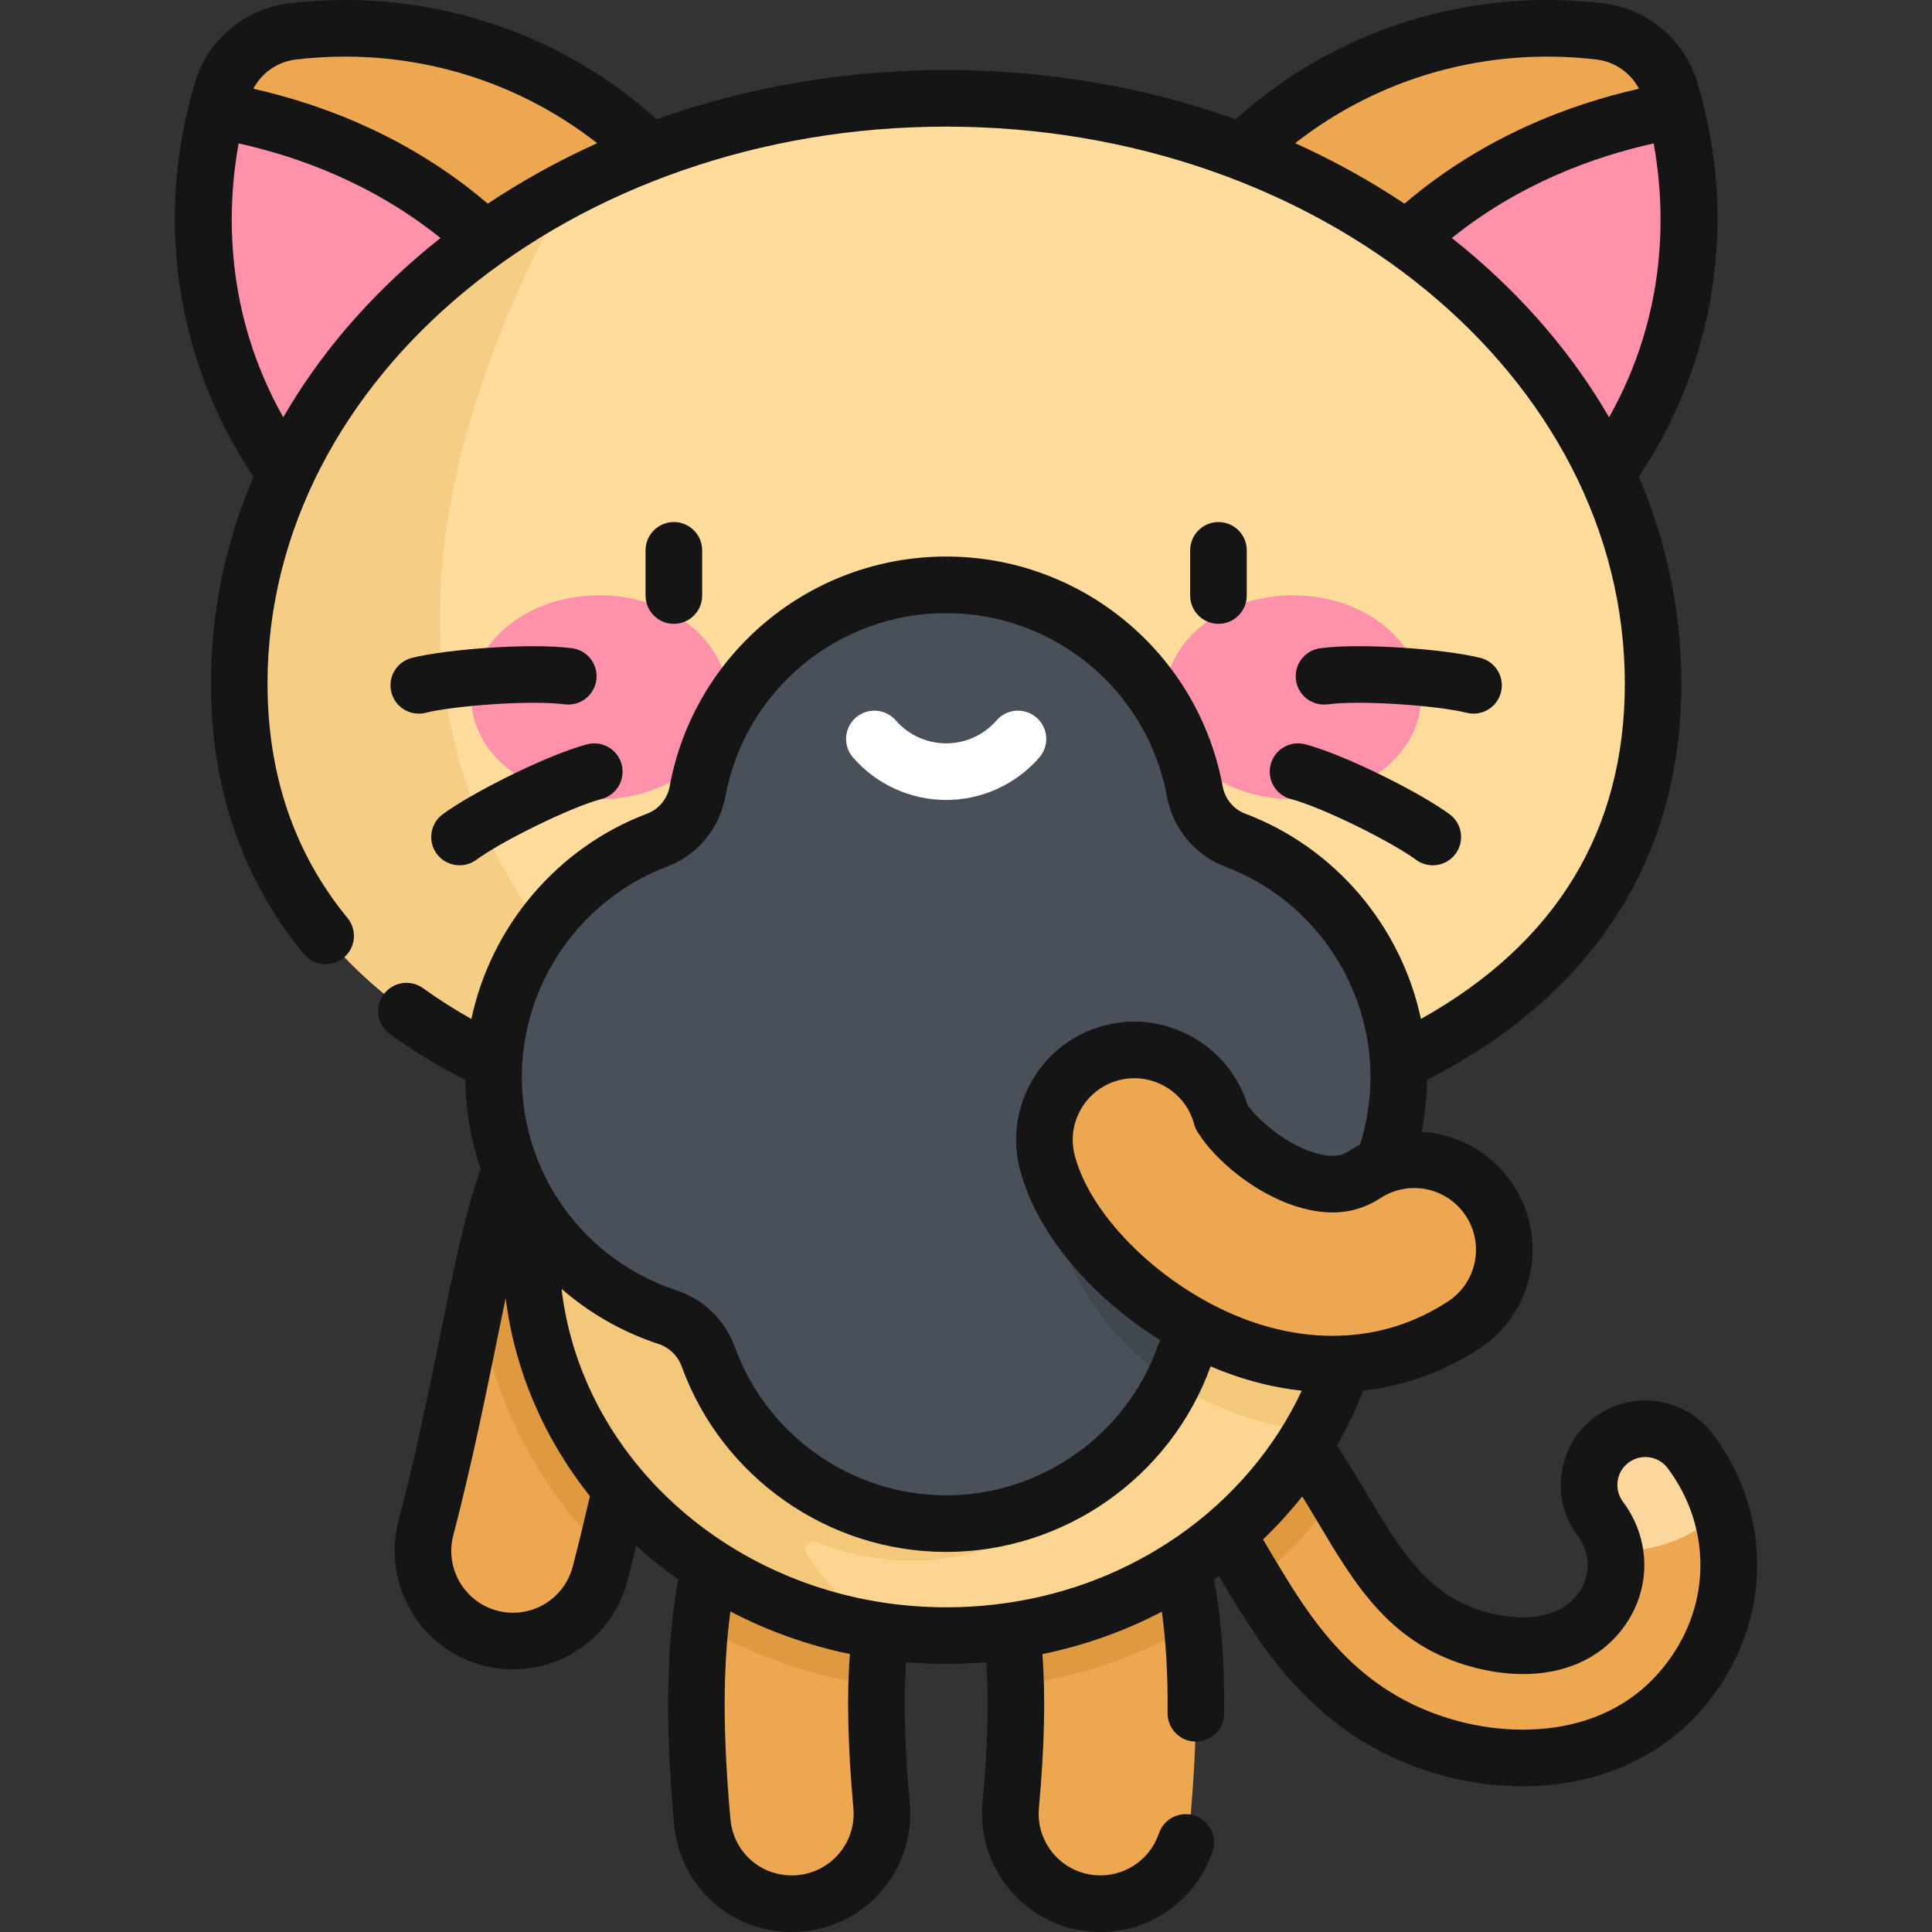 <svg width="66" height="66" viewBox="0 0 66 66" fill="none" xmlns="http://www.w3.org/2000/svg">
<rect x="0" y="0" width="66" height="66" fill="#333333" stroke="none"/>
<g clip-path="url(#clip0_716_17481)">
<path d="M52.012 60.055C51.152 60.055 50.309 59.931 49.542 59.724C45.638 58.667 43.931 55.798 42.559 53.493C41.343 51.45 40.516 50.171 38.91 49.652C37.9 49.325 37.345 48.242 37.672 47.231C37.998 46.221 39.082 45.667 40.092 45.993C43.16 46.985 44.596 49.398 45.863 51.527C47.087 53.585 48.145 55.363 50.546 56.013C52.38 56.509 53.95 56.106 54.745 54.935C55.383 53.995 55.352 52.796 54.667 51.88C54.032 51.03 54.206 49.825 55.056 49.19C55.906 48.554 57.111 48.728 57.746 49.578C59.428 51.827 59.499 54.778 57.925 57.094C56.444 59.276 54.172 60.055 52.012 60.055Z" fill="#EDA751"/>
<path d="M57.746 49.578C57.11 48.728 55.906 48.554 55.055 49.19C54.205 49.825 54.031 51.03 54.667 51.88C54.936 52.24 55.102 52.643 55.169 53.057C56.411 52.913 57.461 52.794 58.791 51.643C58.574 50.918 58.226 50.22 57.746 49.578Z" fill="#FCD79D"/>
<path d="M27.05 65.033C25.476 65.033 24.134 63.831 23.99 62.233C23.499 56.787 23.898 53.269 25.325 50.467C26.096 48.954 27.947 48.352 29.461 49.122C30.975 49.893 31.577 51.745 30.806 53.259C29.955 54.931 29.742 57.528 30.116 61.681C30.269 63.373 29.021 64.868 27.33 65.02C27.236 65.029 27.142 65.033 27.05 65.033Z" fill="#EDA751"/>
<path d="M37.595 65.033C37.503 65.033 37.41 65.029 37.316 65.02C35.624 64.868 34.376 63.373 34.529 61.681C34.903 57.528 34.69 54.93 33.839 53.259C33.068 51.745 33.67 49.893 35.184 49.122C36.697 48.352 38.549 48.954 39.32 50.467C40.747 53.269 41.146 56.787 40.655 62.233C40.511 63.831 39.169 65.033 37.595 65.033Z" fill="#EDA751"/>
<path d="M17.527 56.061C17.272 56.061 17.012 56.029 16.754 55.962C15.11 55.536 14.122 53.858 14.548 52.213C15.17 49.811 15.611 47.648 16 45.739C16.471 43.422 16.844 41.593 17.372 40.142C17.953 38.545 19.718 37.722 21.314 38.303C22.91 38.884 23.733 40.648 23.153 42.245C22.78 43.268 22.431 44.982 22.027 46.966C21.623 48.95 21.165 51.197 20.502 53.756C20.143 55.142 18.895 56.061 17.527 56.061Z" fill="#EDA751"/>
<path opacity="0.2" d="M40.092 45.994C39.081 45.668 37.998 46.221 37.672 47.232C37.345 48.242 37.9 49.325 38.91 49.652C40.516 50.171 41.343 51.45 42.559 53.493C42.664 53.67 42.771 53.849 42.88 54.031C43.922 53.178 44.845 52.202 45.623 51.126C44.41 49.102 42.968 46.923 40.092 45.994Z" fill="#A35F00"/>
<path opacity="0.2" d="M39.32 50.468C38.549 48.954 36.697 48.352 35.184 49.123C33.67 49.893 33.068 51.745 33.839 53.259C34.366 54.295 34.648 55.688 34.698 57.587C36.879 57.282 38.919 56.565 40.723 55.522C40.514 53.538 40.053 51.907 39.32 50.468Z" fill="#A35F00"/>
<path opacity="0.2" d="M29.461 49.122C27.947 48.352 26.095 48.954 25.324 50.467C24.591 51.907 24.13 53.538 23.921 55.522C25.725 56.565 27.765 57.282 29.947 57.587C29.996 55.688 30.278 54.295 30.806 53.259C31.576 51.745 30.974 49.893 29.461 49.122Z" fill="#A35F00"/>
<path opacity="0.2" d="M21.314 38.303C19.718 37.722 17.953 38.545 17.372 40.142C16.974 41.237 16.663 42.548 16.332 44.121C16.68 47.567 18.271 50.679 20.68 53.057C21.248 50.786 21.66 48.767 22.027 46.966C22.431 44.982 22.78 43.268 23.152 42.245C23.733 40.648 22.91 38.884 21.314 38.303Z" fill="#A35F00"/>
<path d="M32.322 55.874C40.157 55.874 46.508 49.973 46.508 42.693C46.508 35.413 40.157 29.511 32.322 29.511C24.488 29.511 18.137 35.413 18.137 42.693C18.137 49.973 24.488 55.874 32.322 55.874Z" fill="#FCD690"/>
<path opacity="0.15" d="M46.486 43.424C45.694 43.587 44.95 43.67 44.343 43.614C41.572 43.355 36.835 40.565 35.781 38.16C35.229 40.688 36.638 47.766 44.826 48.923C45.782 47.27 46.369 45.405 46.486 43.424Z" fill="#C17A00"/>
<path opacity="0.15" d="M46.287 40.367C45.105 34.197 39.302 29.512 32.322 29.512C24.488 29.512 18.137 35.413 18.137 42.693C18.137 49.319 23.399 54.803 30.251 55.734C29.107 54.983 28.228 54.093 27.562 53.115C27.401 52.879 27.644 52.578 27.91 52.686C28.908 53.089 29.998 53.312 31.141 53.312C34.868 53.312 38.043 50.952 39.255 47.645C39.494 46.993 40.007 46.474 40.666 46.257C43.39 45.36 45.515 43.145 46.287 40.367Z" fill="#C17A00"/>
<path d="M23.689 19.837C26.465 17.508 28.319 13.598 24.403 7.819C20.457 1.993 14.582 0.533 9.995 1.073C8.865 1.206 7.916 2.002 7.588 3.093C6.26 7.516 6.677 13.556 11.729 18.453C16.742 23.313 20.914 22.166 23.689 19.837Z" fill="#EDA751"/>
<path d="M7.404 3.77C6.314 8.118 6.93 13.8 11.729 18.453C16.074 22.665 19.786 22.364 22.506 20.693C20.636 7.994 12.464 4.627 7.404 3.77Z" fill="#FF91AB"/>
<path d="M40.955 19.837C38.179 17.508 36.326 13.598 40.241 7.819C44.187 1.993 50.062 0.533 54.649 1.073C55.78 1.206 56.729 2.002 57.056 3.093C58.385 7.516 57.967 13.556 52.915 18.453C47.903 23.313 43.731 22.166 40.955 19.837Z" fill="#EDA751"/>
<path d="M57.241 3.77C58.33 8.118 57.714 13.8 52.915 18.453C48.571 22.665 44.858 22.364 42.138 20.693C44.009 7.994 52.181 4.627 57.241 3.77Z" fill="#FF91AB"/>
<path d="M56.472 23.352C56.472 34.395 45.66 39.231 32.322 39.231C18.984 39.231 8.172 34.395 8.172 23.352C8.172 12.31 18.984 3.359 32.322 3.359C45.66 3.359 56.472 12.31 56.472 23.352Z" fill="#FFDC9C"/>
<path opacity="0.15" d="M19.427 6.446C12.664 9.989 8.172 16.236 8.172 23.353C8.172 32.845 16.162 37.751 26.878 38.941C11.495 29.753 13.502 17.394 19.427 6.446Z" fill="#C17A00"/>
<path d="M20.471 27.301C22.886 27.301 24.844 25.742 24.844 23.819C24.844 21.896 22.886 20.337 20.471 20.337C18.056 20.337 16.099 21.896 16.099 23.819C16.099 25.742 18.056 27.301 20.471 27.301Z" fill="#FF91AB"/>
<path d="M44.172 27.301C46.587 27.301 48.545 25.742 48.545 23.819C48.545 21.896 46.587 20.337 44.172 20.337C41.758 20.337 39.8 21.896 39.8 23.819C39.8 25.742 41.758 27.301 44.172 27.301Z" fill="#FF91AB"/>
<path d="M47.784 36.786C47.784 33.087 45.46 29.932 42.193 28.699C41.475 28.428 40.957 27.797 40.818 27.043C40.077 23.024 36.556 19.979 32.322 19.979C28.089 19.979 24.568 23.024 23.827 27.043C23.688 27.797 23.17 28.428 22.452 28.699C19.185 29.932 16.86 33.087 16.86 36.786C16.86 40.614 19.35 43.859 22.798 44.994C23.452 45.209 23.965 45.711 24.2 46.358C25.406 49.678 28.586 52.049 32.323 52.049C36.059 52.049 39.239 49.678 40.445 46.358C40.68 45.711 41.193 45.209 41.847 44.994C45.295 43.859 47.784 40.614 47.784 36.786Z" fill="#495059"/>
<path opacity="0.15" d="M41.847 44.994C42.79 44.683 43.661 44.214 44.429 43.619C44.401 43.617 44.371 43.616 44.343 43.614C41.572 43.356 36.835 40.565 35.781 38.16C35.361 40.087 36.079 44.657 40.07 47.234C40.21 46.95 40.336 46.658 40.445 46.358C40.68 45.711 41.193 45.209 41.847 44.994Z" fill="#151515"/>
<path d="M32.322 27.328C31.103 27.328 29.943 26.799 29.141 25.879C28.79 25.476 28.832 24.866 29.235 24.515C29.637 24.164 30.247 24.206 30.599 24.608C31.034 25.108 31.662 25.394 32.322 25.394C32.983 25.394 33.611 25.108 34.046 24.608C34.397 24.206 35.008 24.164 35.41 24.515C35.813 24.866 35.854 25.476 35.504 25.879C34.701 26.799 33.541 27.328 32.322 27.328Z" fill="white"/>
<path d="M45.519 46.601C44.404 46.601 43.258 46.383 42.114 45.942C39.084 44.775 36.42 42.159 35.781 39.722C35.349 38.08 36.332 36.398 37.975 35.967C39.6 35.54 41.264 36.498 41.717 38.111C41.926 38.576 43.124 39.842 44.603 40.299C45.669 40.628 46.271 40.354 46.63 40.119C48.052 39.19 49.958 39.59 50.887 41.011C51.816 42.433 51.417 44.339 49.995 45.268C48.64 46.154 47.112 46.601 45.519 46.601ZM41.73 38.159C41.73 38.16 41.73 38.16 41.73 38.16C41.73 38.16 41.73 38.16 41.73 38.159Z" fill="#EDA751"/>
<path d="M42.591 20.345V18.8C42.591 18.267 42.159 17.834 41.625 17.834C41.091 17.834 40.658 18.267 40.658 18.8V20.345C40.658 20.879 41.091 21.311 41.625 21.311C42.159 21.311 42.591 20.878 42.591 20.345ZM43.409 26.113C43.272 26.629 43.579 27.158 44.095 27.295C45.2 27.588 47.551 28.765 48.373 29.371C48.546 29.499 48.747 29.56 48.946 29.56C49.243 29.56 49.535 29.424 49.725 29.168C50.042 28.738 49.95 28.133 49.521 27.816C48.523 27.079 45.953 25.788 44.591 25.426C44.075 25.29 43.545 25.597 43.409 26.113ZM45.357 24.061C46.491 23.911 49.112 24.102 50.103 24.35C50.182 24.37 50.261 24.379 50.339 24.379C50.772 24.379 51.166 24.086 51.276 23.647C51.405 23.129 51.09 22.604 50.572 22.474C49.369 22.174 46.501 21.959 45.104 22.144C44.575 22.214 44.202 22.7 44.272 23.229C44.342 23.758 44.828 24.13 45.357 24.061ZM20.054 25.427C18.692 25.788 16.122 27.079 15.124 27.816C14.694 28.133 14.603 28.738 14.92 29.168C15.11 29.425 15.402 29.56 15.699 29.56C15.898 29.56 16.099 29.499 16.272 29.372C17.094 28.765 19.445 27.589 20.55 27.295C21.066 27.158 21.373 26.629 21.236 26.113C21.099 25.597 20.57 25.29 20.054 25.427ZM23.02 21.311C23.554 21.311 23.987 20.878 23.987 20.345V18.8C23.987 18.267 23.554 17.834 23.02 17.834C22.486 17.834 22.053 18.267 22.053 18.8V20.345C22.053 20.878 22.486 21.311 23.02 21.311ZM58.521 48.999C57.567 47.724 55.753 47.462 54.477 48.415C53.859 48.877 53.458 49.552 53.348 50.316C53.237 51.08 53.431 51.841 53.893 52.459C54.334 53.049 54.354 53.789 53.946 54.391C53.392 55.206 52.216 55.463 50.799 55.08C48.776 54.532 47.857 52.988 46.694 51.033C46.386 50.516 46.047 49.947 45.672 49.382C46.02 48.778 46.322 48.151 46.573 47.506C47.979 47.344 49.328 46.859 50.524 46.077C51.428 45.487 52.048 44.579 52.269 43.523C52.491 42.466 52.288 41.386 51.697 40.482C50.973 39.374 49.794 38.739 48.566 38.66C48.681 38.081 48.742 37.49 48.749 36.892C54.438 33.985 57.439 29.315 57.439 23.352C57.439 20.904 56.941 18.523 55.985 16.286C58.641 12.316 59.371 7.44 57.982 2.814C57.543 1.352 56.279 0.291 54.762 0.112C50.152 -0.43 45.616 1.01 42.214 4.074C39.128 2.972 35.778 2.392 32.322 2.392C28.866 2.392 25.516 2.972 22.431 4.074C19.029 1.011 14.492 -0.43 9.883 0.113C8.366 0.291 7.102 1.352 6.663 2.815C5.273 7.44 6.004 12.316 8.659 16.287C7.704 18.523 7.206 20.905 7.206 23.353C7.206 26.921 8.272 30.028 10.377 32.586C10.716 32.998 11.325 33.058 11.738 32.719C12.15 32.38 12.21 31.77 11.87 31.358C10.058 29.154 9.139 26.461 9.139 23.352C9.139 12.861 19.539 4.326 32.322 4.326C45.106 4.326 55.506 12.861 55.506 23.352C55.506 28.373 53.163 32.221 48.541 34.809C47.87 31.652 45.624 28.96 42.534 27.794C42.14 27.646 41.847 27.29 41.769 26.867C40.929 22.316 36.956 19.012 32.322 19.012C27.688 19.012 23.716 22.315 22.876 26.867C22.798 27.291 22.505 27.646 22.111 27.794C19.021 28.96 16.775 31.652 16.103 34.809C15.518 34.48 14.965 34.129 14.453 33.758C14.02 33.446 13.416 33.543 13.103 33.975C12.79 34.408 12.887 35.013 13.32 35.325C14.104 35.892 14.969 36.417 15.896 36.891C15.907 37.948 16.09 38.971 16.421 39.932C15.892 41.428 15.52 43.251 15.051 45.552C14.665 47.448 14.227 49.596 13.612 51.971C13.053 54.129 14.354 56.339 16.511 56.898C16.844 56.984 17.186 57.028 17.527 57.028C19.368 57.028 20.976 55.782 21.438 53.998C21.54 53.606 21.639 53.209 21.737 52.806C22.188 53.218 22.666 53.604 23.169 53.961C22.761 56.192 22.716 58.871 23.027 62.32C23.216 64.418 24.945 66 27.049 66C27.17 66 27.293 65.995 27.416 65.984C28.491 65.887 29.464 65.377 30.156 64.548C30.848 63.719 31.175 62.67 31.079 61.595C30.903 59.65 30.862 58.065 30.953 56.783C31.404 56.821 31.861 56.842 32.322 56.842C32.782 56.842 33.238 56.821 33.691 56.783C33.782 58.065 33.741 59.65 33.565 61.595C33.468 62.67 33.796 63.719 34.488 64.548C35.18 65.377 36.153 65.887 37.229 65.984C37.351 65.995 37.474 66 37.595 66C39.331 66 40.869 64.894 41.422 63.249C41.593 62.743 41.32 62.195 40.814 62.025C40.308 61.854 39.76 62.127 39.59 62.633C39.281 63.55 38.381 64.145 37.402 64.058C36.841 64.007 36.333 63.741 35.972 63.309C35.611 62.876 35.44 62.329 35.491 61.768C35.681 59.657 35.721 57.924 35.609 56.507C37.038 56.213 38.409 55.727 39.691 55.058C39.833 56.093 39.898 57.235 39.886 58.519C39.881 59.053 40.31 59.49 40.844 59.495C40.847 59.495 40.85 59.495 40.853 59.495C41.383 59.495 41.815 59.068 41.82 58.537C41.835 56.815 41.722 55.312 41.476 53.966C41.532 53.926 41.587 53.886 41.643 53.845C41.672 53.893 41.7 53.941 41.728 53.988C43.112 56.314 45.007 59.498 49.289 60.657C50.184 60.899 51.1 61.022 52.012 61.022C54.859 61.022 57.243 59.82 58.725 57.638C60.534 54.974 60.453 51.584 58.521 48.999ZM14.629 8.47C12.565 10.179 10.902 12.133 9.677 14.256C7.648 10.653 7.749 7.132 8.151 4.9C10.173 5.346 12.721 6.262 15.049 8.131C14.908 8.243 14.768 8.356 14.629 8.47ZM16.664 6.958C13.982 4.666 11.005 3.561 8.654 3.032C8.942 2.486 9.481 2.107 10.109 2.033C13.837 1.594 17.51 2.629 20.401 4.892C19.092 5.482 17.841 6.173 16.664 6.958ZM44.244 4.892C47.135 2.629 50.808 1.594 54.536 2.033C55.164 2.107 55.703 2.486 55.99 3.032C53.64 3.561 50.663 4.666 47.98 6.958C46.803 6.173 45.553 5.482 44.244 4.892ZM54.968 14.256C53.742 12.134 52.079 10.179 50.016 8.47C49.877 8.356 49.737 8.243 49.596 8.131C51.924 6.262 54.472 5.347 56.493 4.9C56.895 7.132 56.996 10.653 54.968 14.256ZM50.078 41.54C50.386 42.012 50.492 42.575 50.377 43.126C50.261 43.677 49.938 44.151 49.466 44.459C48.355 45.185 47.127 45.578 45.812 45.628C45.807 45.629 45.802 45.629 45.797 45.629C45.704 45.632 45.612 45.634 45.519 45.634C44.514 45.634 43.486 45.434 42.461 45.04C39.744 43.993 37.274 41.602 36.716 39.477C36.573 38.932 36.65 38.364 36.934 37.878C37.219 37.392 37.675 37.045 38.22 36.902C38.397 36.855 38.575 36.833 38.75 36.833C39.672 36.833 40.526 37.446 40.786 38.371C40.787 38.377 40.789 38.382 40.79 38.387C40.798 38.42 40.808 38.454 40.82 38.486C40.858 38.592 40.912 38.687 40.979 38.77C41.489 39.571 42.804 40.755 44.318 41.223C45.411 41.56 46.34 41.464 47.159 40.928C48.133 40.292 49.442 40.566 50.078 41.54ZM22.793 29.604C23.817 29.217 24.578 28.303 24.778 27.218C25.448 23.584 28.621 20.945 32.322 20.945C36.024 20.945 39.197 23.584 39.867 27.218C40.068 28.304 40.828 29.218 41.852 29.604C44.822 30.724 46.818 33.611 46.818 36.786C46.818 37.578 46.697 38.354 46.461 39.1C46.339 39.163 46.219 39.233 46.102 39.31C45.954 39.407 45.645 39.609 44.889 39.376C43.745 39.022 42.81 38.057 42.618 37.747C41.984 35.698 39.815 34.484 37.73 35.032C36.685 35.306 35.81 35.97 35.265 36.903C34.721 37.835 34.572 38.924 34.846 39.968C35.41 42.117 37.263 44.309 39.639 45.782C39.602 45.863 39.567 45.945 39.536 46.028C38.438 49.051 35.539 51.082 32.322 51.082C29.106 51.082 26.207 49.051 25.108 46.028C24.77 45.096 24.038 44.384 23.1 44.076C21.391 43.513 19.986 42.394 19.058 40.959C19.036 40.918 19.01 40.88 18.983 40.842C18.74 40.452 18.533 40.038 18.363 39.608C18.359 39.596 18.354 39.585 18.349 39.573C18.011 38.703 17.827 37.762 17.827 36.786C17.827 33.611 19.823 30.724 22.793 29.604ZM19.567 53.513C19.326 54.444 18.487 55.094 17.527 55.094C17.349 55.094 17.171 55.071 16.996 55.026C15.871 54.734 15.192 53.581 15.484 52.456C16.112 50.032 16.555 47.857 16.948 45.93C17.061 45.373 17.169 44.844 17.274 44.343C17.588 46.859 18.612 49.175 20.153 51.112C19.96 51.945 19.768 52.737 19.567 53.513ZM28.672 63.309C28.311 63.741 27.803 64.007 27.243 64.058C26.054 64.163 25.057 63.305 24.953 62.147C24.692 59.258 24.69 56.962 24.952 55.051C26.213 55.709 27.585 56.205 29.035 56.505C28.923 57.922 28.963 59.656 29.153 61.768C29.204 62.329 29.033 62.876 28.672 63.309ZM40.266 52.456C38.534 53.662 36.552 54.44 34.446 54.752C34.435 54.754 34.425 54.754 34.416 54.755C34.409 54.756 34.403 54.758 34.397 54.759C33.716 54.857 33.024 54.908 32.322 54.908C25.522 54.908 19.905 50.138 19.183 44.029C20.13 44.853 21.248 45.501 22.495 45.912C22.866 46.034 23.156 46.317 23.291 46.688C24.666 50.473 28.295 53.016 32.322 53.016C36.349 53.016 39.978 50.473 41.353 46.688C41.355 46.684 41.357 46.681 41.358 46.677C41.493 46.735 41.629 46.791 41.766 46.844C42.664 47.19 43.569 47.411 44.47 47.508C43.563 49.45 42.104 51.177 40.266 52.456ZM57.126 56.551C55.702 58.648 53.559 59.088 52.012 59.088C51.281 59.088 50.514 58.985 49.795 58.791C46.269 57.836 44.739 55.267 43.39 52.999C43.31 52.866 43.228 52.728 43.146 52.591C43.628 52.129 44.075 51.636 44.486 51.119C44.673 51.421 44.855 51.724 45.032 52.022C46.309 54.167 47.514 56.194 50.294 56.946C52.544 57.554 54.507 57.006 55.545 55.478C56.418 54.192 56.377 52.553 55.442 51.301C55.289 51.097 55.225 50.845 55.261 50.593C55.297 50.34 55.43 50.117 55.635 49.964C56.057 49.649 56.657 49.735 56.972 50.157C58.403 52.071 58.464 54.581 57.126 56.551ZM19.541 22.144C18.144 21.959 15.275 22.174 14.072 22.474C13.554 22.604 13.239 23.129 13.369 23.647C13.479 24.086 13.873 24.379 14.306 24.379C14.384 24.379 14.463 24.37 14.541 24.35C15.532 24.103 18.154 23.911 19.287 24.061C19.814 24.13 20.302 23.758 20.372 23.229C20.442 22.699 20.07 22.214 19.541 22.144Z" fill="#151515"/>
</g>
<defs>
<clipPath id="clip0_716_17481">
<rect width="66" height="66" fill="white"/>
</clipPath>
</defs>
</svg>
